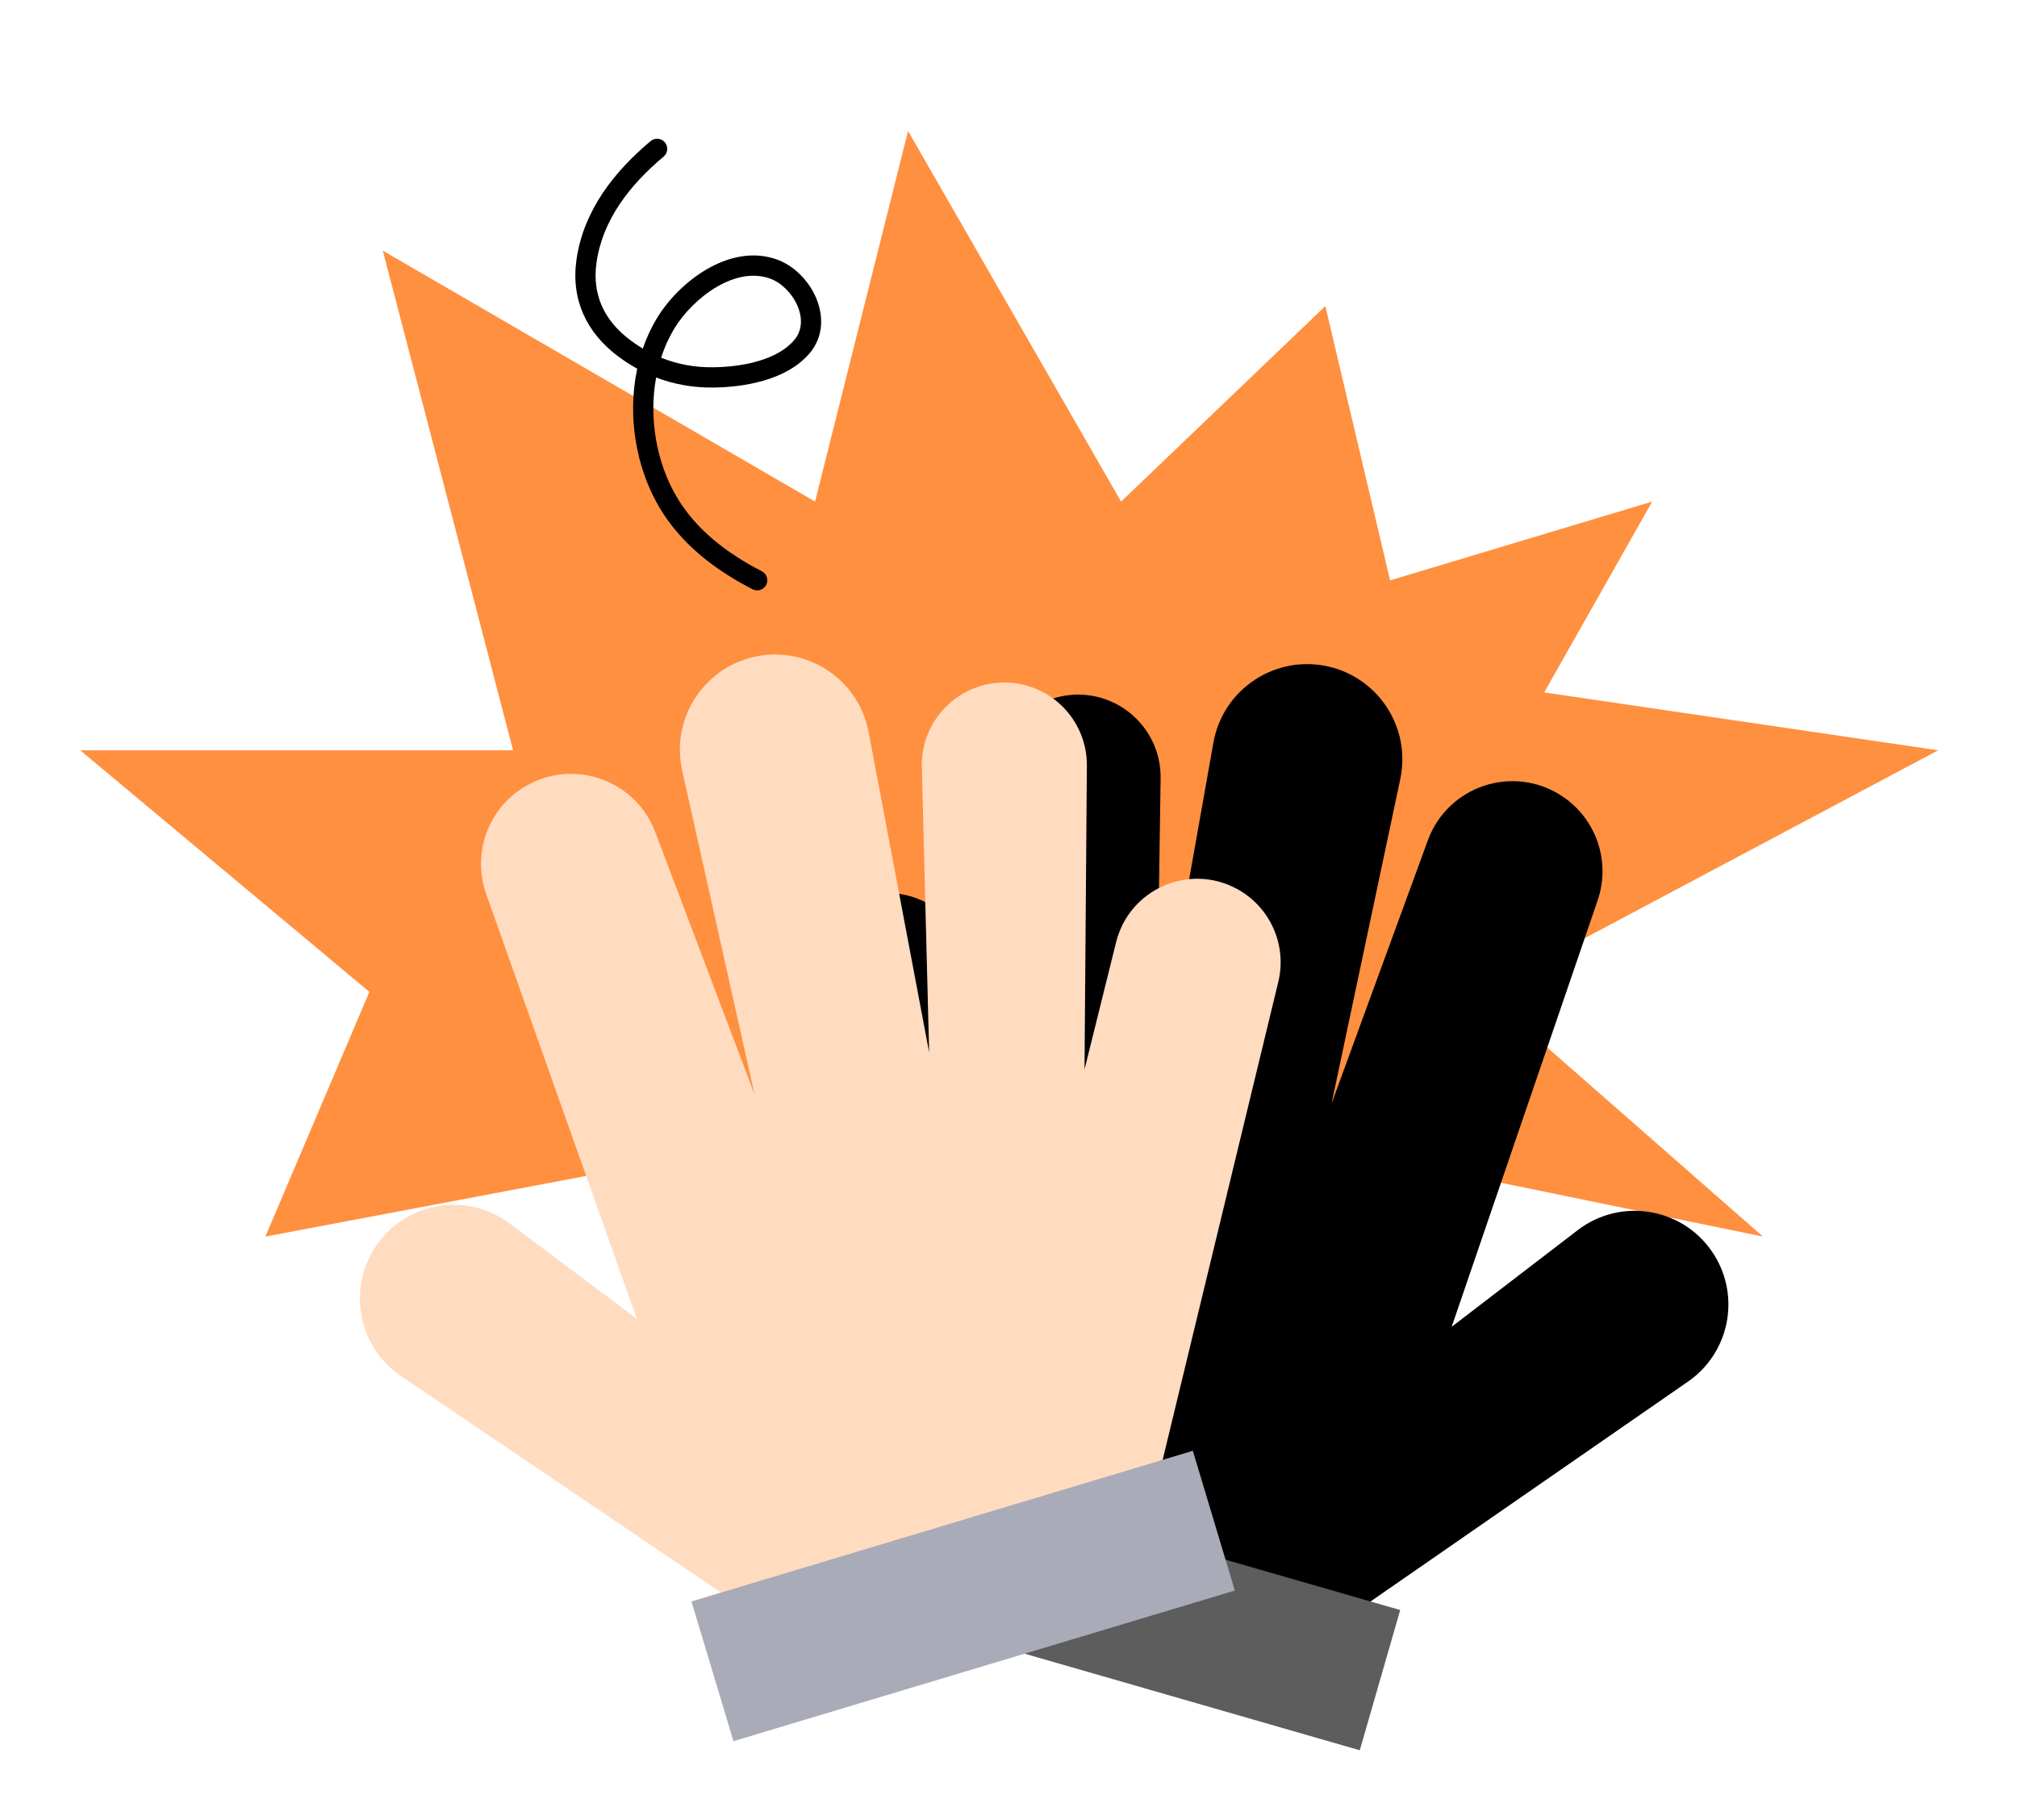 <svg width="164" height="148" viewBox="0 0 164 148" fill="none" xmlns="http://www.w3.org/2000/svg">
<path d="M110.364 93.778L104.044 101.533L96.65 96.374L78.958 112.602L66.272 92.104L21.578 100.552L30.034 80.654L6.522 61.011L41.718 61.011L31.124 20.38L66.272 40.786L73.833 10.652L91.154 40.786L107.763 24.889L113.027 47.193L134.337 40.786L125.558 56.305L157.59 61.011L120.645 80.654L143.342 100.552L110.364 93.778Z" fill="#FF903F"/>
<path d="M137.253 112.342L108.442 132.298L76.247 123.124L65.578 81.077C64.816 78.075 66.183 74.939 68.899 73.452C72.777 71.33 77.615 73.421 78.728 77.698L81.412 88.016L80.947 63.322C80.882 59.879 83.434 56.946 86.853 56.533C90.888 56.045 94.427 59.229 94.368 63.294L94.029 86.493L98.659 60.394C99.436 56.012 103.738 53.187 108.068 54.213C112.157 55.183 114.726 59.238 113.855 63.35L108.267 89.737L116.098 68.33C117.718 63.903 123.036 62.138 126.981 64.717C129.784 66.549 130.987 70.049 129.902 73.216L118.034 107.889L128.277 100.033C131.872 97.274 137.066 98.245 139.423 102.116C141.52 105.562 140.569 110.045 137.253 112.342Z" fill="black"/>
<rect width="42.566" height="11.866" transform="matrix(-0.961 -0.277 -0.277 0.961 113.849 130.921)" fill="#5D5D5D"/>
<path d="M32.613 111.902L61.643 131.538L93.735 122.007L103.937 79.844C104.665 76.835 103.264 73.713 100.531 72.257C96.63 70.178 91.815 72.322 90.75 76.612L88.181 86.959L88.372 62.261C88.398 58.817 85.814 55.913 82.391 55.538C78.351 55.095 74.847 58.318 74.952 62.381L75.548 85.575L70.628 59.529C69.803 55.157 65.47 52.379 61.152 53.453C57.074 54.468 54.55 58.552 55.466 62.654L61.347 88.977L53.278 67.658C51.61 63.25 46.272 61.543 42.356 64.166C39.574 66.029 38.41 69.542 39.529 72.697L51.781 107.237L41.452 99.494C37.826 96.776 32.643 97.804 30.33 101.701C28.271 105.17 29.272 109.642 32.613 111.902Z" fill="#FFDBC0"/>
<rect x="56.222" y="130.221" width="42.566" height="11.866" transform="rotate(-16.726 56.222 130.221)" fill="#A9ABB8"/>
<path fill-rule="evenodd" clip-rule="evenodd" d="M54.06 11.574C54.352 11.923 54.306 12.443 53.958 12.735C51.197 15.053 48.988 17.881 48.5 21.366C48.137 23.953 49.118 26.056 51.225 27.642C51.563 27.898 51.91 28.131 52.266 28.343C52.562 27.48 52.945 26.649 53.417 25.869C54.301 24.408 55.752 22.898 57.448 21.907C59.141 20.916 61.19 20.383 63.186 21.107C64.578 21.613 65.761 22.834 66.353 24.217C66.952 25.616 66.998 27.335 65.842 28.708C64.876 29.854 63.495 30.54 62.106 30.946C60.71 31.353 59.237 31.499 57.998 31.513C56.362 31.532 54.806 31.255 53.349 30.696C52.743 33.991 53.367 37.619 55.041 40.441C56.613 43.091 59.142 45.015 61.942 46.451C62.346 46.658 62.507 47.154 62.3 47.559C62.092 47.964 61.597 48.124 61.192 47.917C58.24 46.403 55.415 44.297 53.627 41.282C51.696 38.027 50.996 33.804 51.812 29.981C51.27 29.683 50.744 29.342 50.236 28.959C47.7 27.05 46.416 24.377 46.87 21.137C47.44 17.074 49.996 13.911 52.901 11.472C53.249 11.18 53.768 11.226 54.06 11.574ZM53.754 29.085C55.072 29.619 56.484 29.883 57.978 29.865C59.118 29.852 60.434 29.718 61.645 29.364C62.864 29.008 63.905 28.451 64.584 27.645C65.228 26.881 65.271 25.871 64.841 24.866C64.404 23.845 63.534 22.987 62.624 22.656C61.252 22.158 59.727 22.482 58.278 23.329C56.832 24.175 55.574 25.484 54.824 26.723C54.378 27.46 54.022 28.255 53.754 29.085Z" fill="black"/>
</svg>

